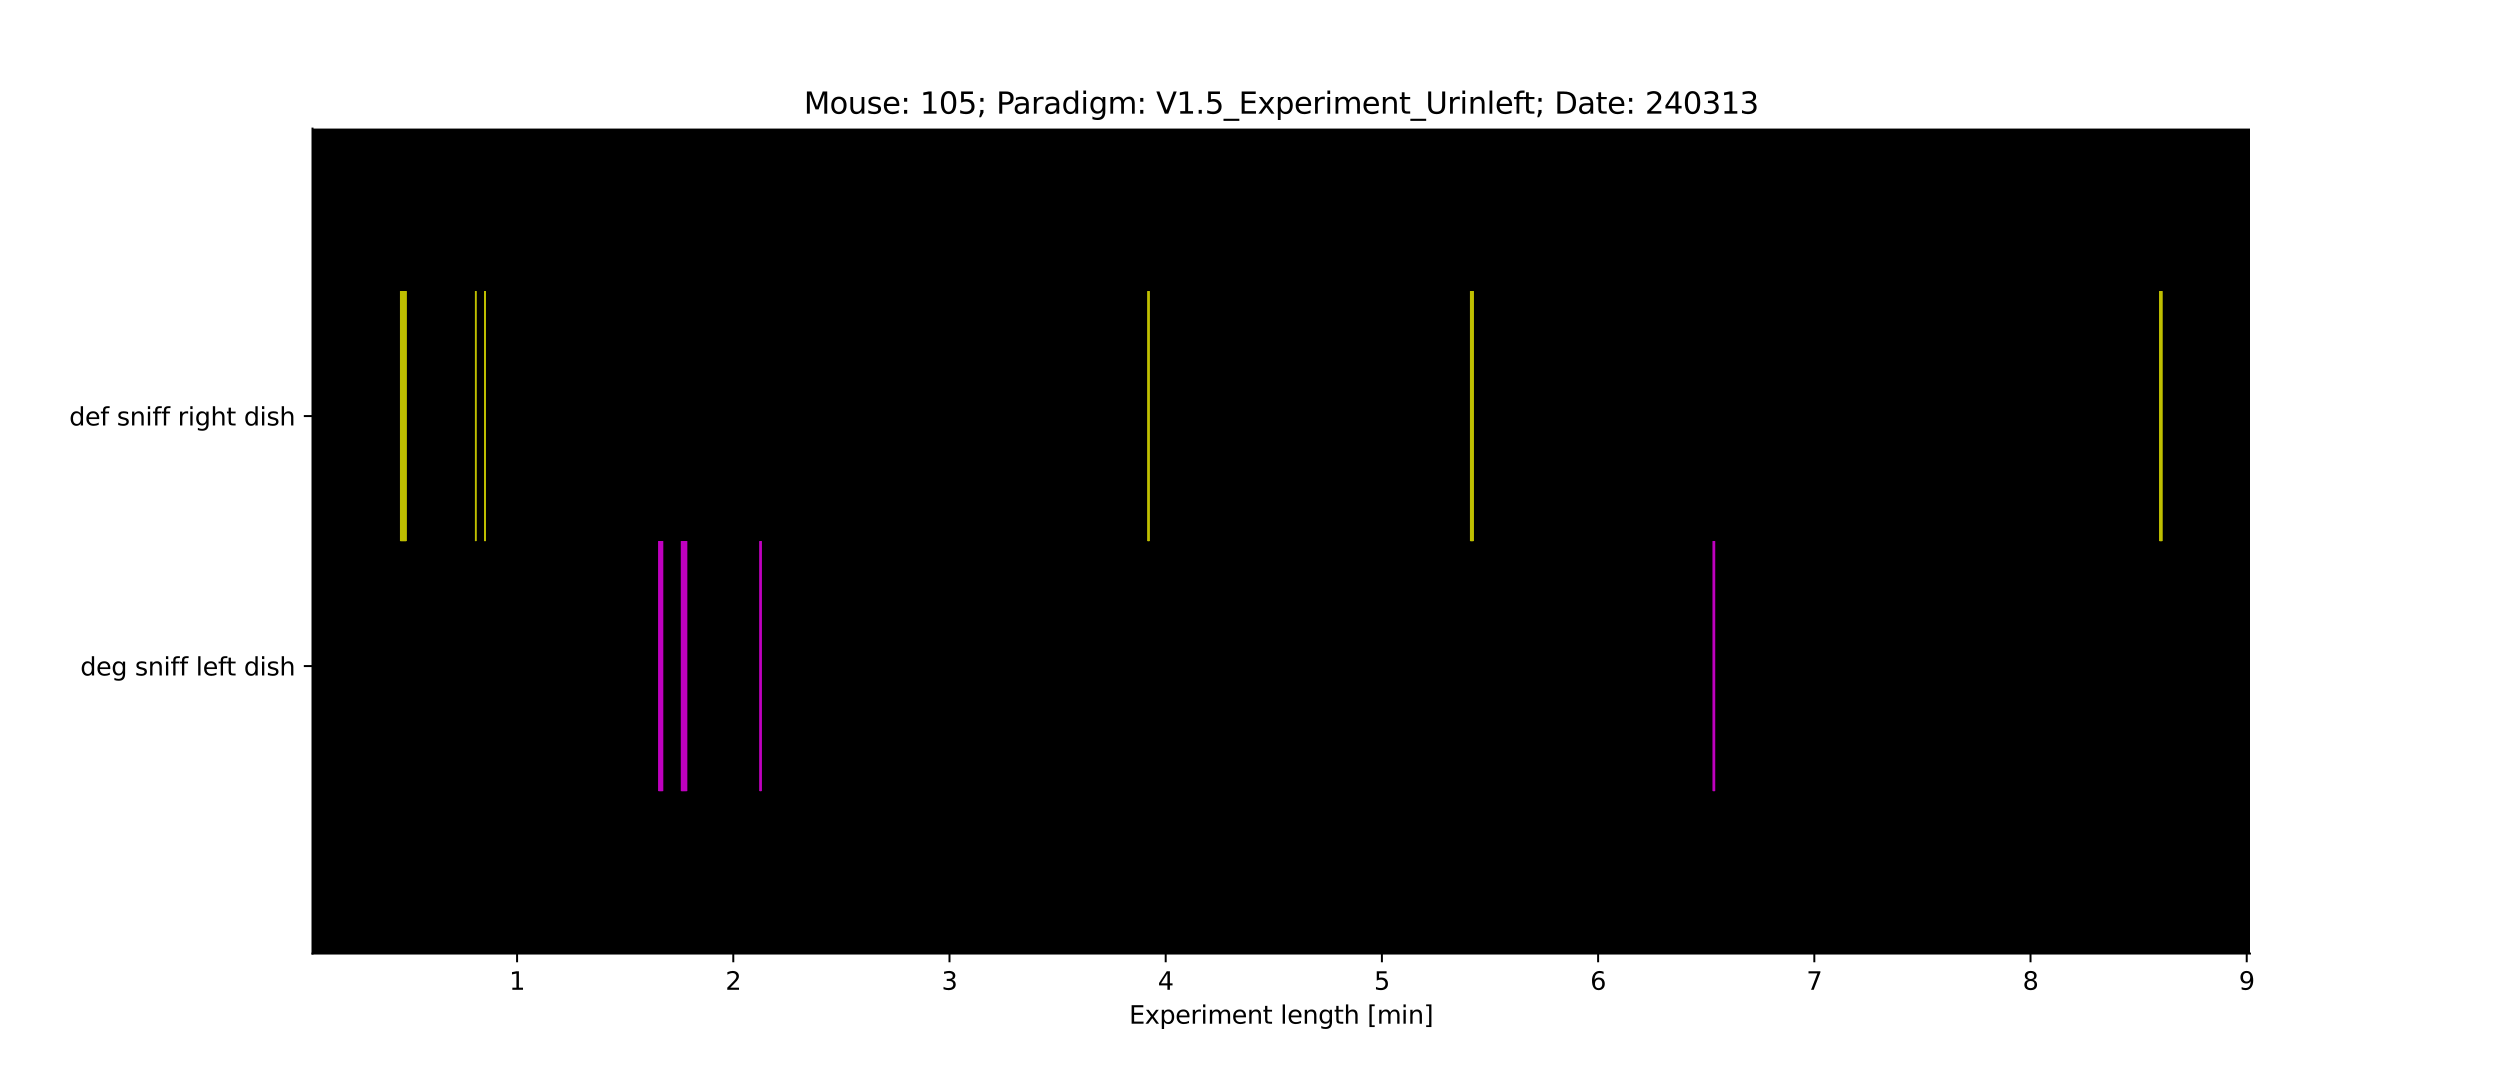 <?xml version="1.0" encoding="utf-8" standalone="no"?>
<!DOCTYPE svg PUBLIC "-//W3C//DTD SVG 1.1//EN"
  "http://www.w3.org/Graphics/SVG/1.1/DTD/svg11.dtd">
<svg xmlns:xlink="http://www.w3.org/1999/xlink" width="1008pt" height="432pt" viewBox="0 0 1008 432" xmlns="http://www.w3.org/2000/svg" version="1.1">
 <defs>
  <style type="text/css">*{stroke-linejoin: round; stroke-linecap: butt}</style>
 </defs>
 <g id="figure_1">
  <g id="patch_1">
   <path d="M 0 432 
L 1008 432 
L 1008 0 
L 0 0 
z
" style="fill: #ffffff"/>
  </g>
  <g id="axes_1">
   <g id="patch_2">
    <path d="M 126 384.48 
L 907.2 384.48 
L 907.2 51.84 
L 126 51.84 
z
"/>
   </g>
   <g id="matplotlib.axis_1">
    <g id="xtick_1">
     <g id="line2d_1">
      <defs>
       <path id="mb040f94902" d="M 0 0 
L 0 3.5 
" style="stroke: #000000; stroke-width: 0.8"/>
      </defs>
      <g>
       <use xlink:href="#mb040f94902" x="208.486" y="384.48" style="stroke: #000000; stroke-width: 0.8"/>
      </g>
     </g>
     <g id="text_1">
      <!-- 1 -->
      <g transform="translate(205.305 399.078) scale(0.1 -0.1)">
       <defs>
        <path id="DejaVuSans-31" d="M 794 531 
L 1825 531 
L 1825 4091 
L 703 3866 
L 703 4441 
L 1819 4666 
L 2450 4666 
L 2450 531 
L 3481 531 
L 3481 0 
L 794 0 
L 794 531 
z
" transform="scale(0.016)"/>
       </defs>
       <use xlink:href="#DejaVuSans-31"/>
      </g>
     </g>
    </g>
    <g id="xtick_2">
     <g id="line2d_2">
      <g>
       <use xlink:href="#mb040f94902" x="295.661" y="384.48" style="stroke: #000000; stroke-width: 0.8"/>
      </g>
     </g>
     <g id="text_2">
      <!-- 2 -->
      <g transform="translate(292.48 399.078) scale(0.1 -0.1)">
       <defs>
        <path id="DejaVuSans-32" d="M 1228 531 
L 3431 531 
L 3431 0 
L 469 0 
L 469 531 
Q 828 903 1448 1529 
Q 2069 2156 2228 2338 
Q 2531 2678 2651 2914 
Q 2772 3150 2772 3378 
Q 2772 3750 2511 3984 
Q 2250 4219 1831 4219 
Q 1534 4219 1204 4116 
Q 875 4013 500 3803 
L 500 4441 
Q 881 4594 1212 4672 
Q 1544 4750 1819 4750 
Q 2544 4750 2975 4387 
Q 3406 4025 3406 3419 
Q 3406 3131 3298 2873 
Q 3191 2616 2906 2266 
Q 2828 2175 2409 1742 
Q 1991 1309 1228 531 
z
" transform="scale(0.016)"/>
       </defs>
       <use xlink:href="#DejaVuSans-32"/>
      </g>
     </g>
    </g>
    <g id="xtick_3">
     <g id="line2d_3">
      <g>
       <use xlink:href="#mb040f94902" x="382.836" y="384.48" style="stroke: #000000; stroke-width: 0.8"/>
      </g>
     </g>
     <g id="text_3">
      <!-- 3 -->
      <g transform="translate(379.654 399.078) scale(0.1 -0.1)">
       <defs>
        <path id="DejaVuSans-33" d="M 2597 2516 
Q 3050 2419 3304 2112 
Q 3559 1806 3559 1356 
Q 3559 666 3084 287 
Q 2609 -91 1734 -91 
Q 1441 -91 1130 -33 
Q 819 25 488 141 
L 488 750 
Q 750 597 1062 519 
Q 1375 441 1716 441 
Q 2309 441 2620 675 
Q 2931 909 2931 1356 
Q 2931 1769 2642 2001 
Q 2353 2234 1838 2234 
L 1294 2234 
L 1294 2753 
L 1863 2753 
Q 2328 2753 2575 2939 
Q 2822 3125 2822 3475 
Q 2822 3834 2567 4026 
Q 2313 4219 1838 4219 
Q 1578 4219 1281 4162 
Q 984 4106 628 3988 
L 628 4550 
Q 988 4650 1302 4700 
Q 1616 4750 1894 4750 
Q 2613 4750 3031 4423 
Q 3450 4097 3450 3541 
Q 3450 3153 3228 2886 
Q 3006 2619 2597 2516 
z
" transform="scale(0.016)"/>
       </defs>
       <use xlink:href="#DejaVuSans-33"/>
      </g>
     </g>
    </g>
    <g id="xtick_4">
     <g id="line2d_4">
      <g>
       <use xlink:href="#mb040f94902" x="470.01" y="384.48" style="stroke: #000000; stroke-width: 0.8"/>
      </g>
     </g>
     <g id="text_4">
      <!-- 4 -->
      <g transform="translate(466.829 399.078) scale(0.1 -0.1)">
       <defs>
        <path id="DejaVuSans-34" d="M 2419 4116 
L 825 1625 
L 2419 1625 
L 2419 4116 
z
M 2253 4666 
L 3047 4666 
L 3047 1625 
L 3713 1625 
L 3713 1100 
L 3047 1100 
L 3047 0 
L 2419 0 
L 2419 1100 
L 313 1100 
L 313 1709 
L 2253 4666 
z
" transform="scale(0.016)"/>
       </defs>
       <use xlink:href="#DejaVuSans-34"/>
      </g>
     </g>
    </g>
    <g id="xtick_5">
     <g id="line2d_5">
      <g>
       <use xlink:href="#mb040f94902" x="557.185" y="384.48" style="stroke: #000000; stroke-width: 0.8"/>
      </g>
     </g>
     <g id="text_5">
      <!-- 5 -->
      <g transform="translate(554.003 399.078) scale(0.1 -0.1)">
       <defs>
        <path id="DejaVuSans-35" d="M 691 4666 
L 3169 4666 
L 3169 4134 
L 1269 4134 
L 1269 2991 
Q 1406 3038 1543 3061 
Q 1681 3084 1819 3084 
Q 2600 3084 3056 2656 
Q 3513 2228 3513 1497 
Q 3513 744 3044 326 
Q 2575 -91 1722 -91 
Q 1428 -91 1123 -41 
Q 819 9 494 109 
L 494 744 
Q 775 591 1075 516 
Q 1375 441 1709 441 
Q 2250 441 2565 725 
Q 2881 1009 2881 1497 
Q 2881 1984 2565 2268 
Q 2250 2553 1709 2553 
Q 1456 2553 1204 2497 
Q 953 2441 691 2322 
L 691 4666 
z
" transform="scale(0.016)"/>
       </defs>
       <use xlink:href="#DejaVuSans-35"/>
      </g>
     </g>
    </g>
    <g id="xtick_6">
     <g id="line2d_6">
      <g>
       <use xlink:href="#mb040f94902" x="644.359" y="384.48" style="stroke: #000000; stroke-width: 0.8"/>
      </g>
     </g>
     <g id="text_6">
      <!-- 6 -->
      <g transform="translate(641.178 399.078) scale(0.1 -0.1)">
       <defs>
        <path id="DejaVuSans-36" d="M 2113 2584 
Q 1688 2584 1439 2293 
Q 1191 2003 1191 1497 
Q 1191 994 1439 701 
Q 1688 409 2113 409 
Q 2538 409 2786 701 
Q 3034 994 3034 1497 
Q 3034 2003 2786 2293 
Q 2538 2584 2113 2584 
z
M 3366 4563 
L 3366 3988 
Q 3128 4100 2886 4159 
Q 2644 4219 2406 4219 
Q 1781 4219 1451 3797 
Q 1122 3375 1075 2522 
Q 1259 2794 1537 2939 
Q 1816 3084 2150 3084 
Q 2853 3084 3261 2657 
Q 3669 2231 3669 1497 
Q 3669 778 3244 343 
Q 2819 -91 2113 -91 
Q 1303 -91 875 529 
Q 447 1150 447 2328 
Q 447 3434 972 4092 
Q 1497 4750 2381 4750 
Q 2619 4750 2861 4703 
Q 3103 4656 3366 4563 
z
" transform="scale(0.016)"/>
       </defs>
       <use xlink:href="#DejaVuSans-36"/>
      </g>
     </g>
    </g>
    <g id="xtick_7">
     <g id="line2d_7">
      <g>
       <use xlink:href="#mb040f94902" x="731.534" y="384.48" style="stroke: #000000; stroke-width: 0.8"/>
      </g>
     </g>
     <g id="text_7">
      <!-- 7 -->
      <g transform="translate(728.352 399.078) scale(0.1 -0.1)">
       <defs>
        <path id="DejaVuSans-37" d="M 525 4666 
L 3525 4666 
L 3525 4397 
L 1831 0 
L 1172 0 
L 2766 4134 
L 525 4134 
L 525 4666 
z
" transform="scale(0.016)"/>
       </defs>
       <use xlink:href="#DejaVuSans-37"/>
      </g>
     </g>
    </g>
    <g id="xtick_8">
     <g id="line2d_8">
      <g>
       <use xlink:href="#mb040f94902" x="818.708" y="384.48" style="stroke: #000000; stroke-width: 0.8"/>
      </g>
     </g>
     <g id="text_8">
      <!-- 8 -->
      <g transform="translate(815.527 399.078) scale(0.1 -0.1)">
       <defs>
        <path id="DejaVuSans-38" d="M 2034 2216 
Q 1584 2216 1326 1975 
Q 1069 1734 1069 1313 
Q 1069 891 1326 650 
Q 1584 409 2034 409 
Q 2484 409 2743 651 
Q 3003 894 3003 1313 
Q 3003 1734 2745 1975 
Q 2488 2216 2034 2216 
z
M 1403 2484 
Q 997 2584 770 2862 
Q 544 3141 544 3541 
Q 544 4100 942 4425 
Q 1341 4750 2034 4750 
Q 2731 4750 3128 4425 
Q 3525 4100 3525 3541 
Q 3525 3141 3298 2862 
Q 3072 2584 2669 2484 
Q 3125 2378 3379 2068 
Q 3634 1759 3634 1313 
Q 3634 634 3220 271 
Q 2806 -91 2034 -91 
Q 1263 -91 848 271 
Q 434 634 434 1313 
Q 434 1759 690 2068 
Q 947 2378 1403 2484 
z
M 1172 3481 
Q 1172 3119 1398 2916 
Q 1625 2713 2034 2713 
Q 2441 2713 2670 2916 
Q 2900 3119 2900 3481 
Q 2900 3844 2670 4047 
Q 2441 4250 2034 4250 
Q 1625 4250 1398 4047 
Q 1172 3844 1172 3481 
z
" transform="scale(0.016)"/>
       </defs>
       <use xlink:href="#DejaVuSans-38"/>
      </g>
     </g>
    </g>
    <g id="xtick_9">
     <g id="line2d_9">
      <g>
       <use xlink:href="#mb040f94902" x="905.883" y="384.48" style="stroke: #000000; stroke-width: 0.8"/>
      </g>
     </g>
     <g id="text_9">
      <!-- 9 -->
      <g transform="translate(902.701 399.078) scale(0.1 -0.1)">
       <defs>
        <path id="DejaVuSans-39" d="M 703 97 
L 703 672 
Q 941 559 1184 500 
Q 1428 441 1663 441 
Q 2288 441 2617 861 
Q 2947 1281 2994 2138 
Q 2813 1869 2534 1725 
Q 2256 1581 1919 1581 
Q 1219 1581 811 2004 
Q 403 2428 403 3163 
Q 403 3881 828 4315 
Q 1253 4750 1959 4750 
Q 2769 4750 3195 4129 
Q 3622 3509 3622 2328 
Q 3622 1225 3098 567 
Q 2575 -91 1691 -91 
Q 1453 -91 1209 -44 
Q 966 3 703 97 
z
M 1959 2075 
Q 2384 2075 2632 2365 
Q 2881 2656 2881 3163 
Q 2881 3666 2632 3958 
Q 2384 4250 1959 4250 
Q 1534 4250 1286 3958 
Q 1038 3666 1038 3163 
Q 1038 2656 1286 2365 
Q 1534 2075 1959 2075 
z
" transform="scale(0.016)"/>
       </defs>
       <use xlink:href="#DejaVuSans-39"/>
      </g>
     </g>
    </g>
    <g id="text_10">
     <!-- Experiment length [min] -->
     <g transform="translate(455.265 412.757) scale(0.1 -0.1)">
      <defs>
       <path id="DejaVuSans-45" d="M 628 4666 
L 3578 4666 
L 3578 4134 
L 1259 4134 
L 1259 2753 
L 3481 2753 
L 3481 2222 
L 1259 2222 
L 1259 531 
L 3634 531 
L 3634 0 
L 628 0 
L 628 4666 
z
" transform="scale(0.016)"/>
       <path id="DejaVuSans-78" d="M 3513 3500 
L 2247 1797 
L 3578 0 
L 2900 0 
L 1881 1375 
L 863 0 
L 184 0 
L 1544 1831 
L 300 3500 
L 978 3500 
L 1906 2253 
L 2834 3500 
L 3513 3500 
z
" transform="scale(0.016)"/>
       <path id="DejaVuSans-70" d="M 1159 525 
L 1159 -1331 
L 581 -1331 
L 581 3500 
L 1159 3500 
L 1159 2969 
Q 1341 3281 1617 3432 
Q 1894 3584 2278 3584 
Q 2916 3584 3314 3078 
Q 3713 2572 3713 1747 
Q 3713 922 3314 415 
Q 2916 -91 2278 -91 
Q 1894 -91 1617 61 
Q 1341 213 1159 525 
z
M 3116 1747 
Q 3116 2381 2855 2742 
Q 2594 3103 2138 3103 
Q 1681 3103 1420 2742 
Q 1159 2381 1159 1747 
Q 1159 1113 1420 752 
Q 1681 391 2138 391 
Q 2594 391 2855 752 
Q 3116 1113 3116 1747 
z
" transform="scale(0.016)"/>
       <path id="DejaVuSans-65" d="M 3597 1894 
L 3597 1613 
L 953 1613 
Q 991 1019 1311 708 
Q 1631 397 2203 397 
Q 2534 397 2845 478 
Q 3156 559 3463 722 
L 3463 178 
Q 3153 47 2828 -22 
Q 2503 -91 2169 -91 
Q 1331 -91 842 396 
Q 353 884 353 1716 
Q 353 2575 817 3079 
Q 1281 3584 2069 3584 
Q 2775 3584 3186 3129 
Q 3597 2675 3597 1894 
z
M 3022 2063 
Q 3016 2534 2758 2815 
Q 2500 3097 2075 3097 
Q 1594 3097 1305 2825 
Q 1016 2553 972 2059 
L 3022 2063 
z
" transform="scale(0.016)"/>
       <path id="DejaVuSans-72" d="M 2631 2963 
Q 2534 3019 2420 3045 
Q 2306 3072 2169 3072 
Q 1681 3072 1420 2755 
Q 1159 2438 1159 1844 
L 1159 0 
L 581 0 
L 581 3500 
L 1159 3500 
L 1159 2956 
Q 1341 3275 1631 3429 
Q 1922 3584 2338 3584 
Q 2397 3584 2469 3576 
Q 2541 3569 2628 3553 
L 2631 2963 
z
" transform="scale(0.016)"/>
       <path id="DejaVuSans-69" d="M 603 3500 
L 1178 3500 
L 1178 0 
L 603 0 
L 603 3500 
z
M 603 4863 
L 1178 4863 
L 1178 4134 
L 603 4134 
L 603 4863 
z
" transform="scale(0.016)"/>
       <path id="DejaVuSans-6d" d="M 3328 2828 
Q 3544 3216 3844 3400 
Q 4144 3584 4550 3584 
Q 5097 3584 5394 3201 
Q 5691 2819 5691 2113 
L 5691 0 
L 5113 0 
L 5113 2094 
Q 5113 2597 4934 2840 
Q 4756 3084 4391 3084 
Q 3944 3084 3684 2787 
Q 3425 2491 3425 1978 
L 3425 0 
L 2847 0 
L 2847 2094 
Q 2847 2600 2669 2842 
Q 2491 3084 2119 3084 
Q 1678 3084 1418 2786 
Q 1159 2488 1159 1978 
L 1159 0 
L 581 0 
L 581 3500 
L 1159 3500 
L 1159 2956 
Q 1356 3278 1631 3431 
Q 1906 3584 2284 3584 
Q 2666 3584 2933 3390 
Q 3200 3197 3328 2828 
z
" transform="scale(0.016)"/>
       <path id="DejaVuSans-6e" d="M 3513 2113 
L 3513 0 
L 2938 0 
L 2938 2094 
Q 2938 2591 2744 2837 
Q 2550 3084 2163 3084 
Q 1697 3084 1428 2787 
Q 1159 2491 1159 1978 
L 1159 0 
L 581 0 
L 581 3500 
L 1159 3500 
L 1159 2956 
Q 1366 3272 1645 3428 
Q 1925 3584 2291 3584 
Q 2894 3584 3203 3211 
Q 3513 2838 3513 2113 
z
" transform="scale(0.016)"/>
       <path id="DejaVuSans-74" d="M 1172 4494 
L 1172 3500 
L 2356 3500 
L 2356 3053 
L 1172 3053 
L 1172 1153 
Q 1172 725 1289 603 
Q 1406 481 1766 481 
L 2356 481 
L 2356 0 
L 1766 0 
Q 1100 0 847 248 
Q 594 497 594 1153 
L 594 3053 
L 172 3053 
L 172 3500 
L 594 3500 
L 594 4494 
L 1172 4494 
z
" transform="scale(0.016)"/>
       <path id="DejaVuSans-20" transform="scale(0.016)"/>
       <path id="DejaVuSans-6c" d="M 603 4863 
L 1178 4863 
L 1178 0 
L 603 0 
L 603 4863 
z
" transform="scale(0.016)"/>
       <path id="DejaVuSans-67" d="M 2906 1791 
Q 2906 2416 2648 2759 
Q 2391 3103 1925 3103 
Q 1463 3103 1205 2759 
Q 947 2416 947 1791 
Q 947 1169 1205 825 
Q 1463 481 1925 481 
Q 2391 481 2648 825 
Q 2906 1169 2906 1791 
z
M 3481 434 
Q 3481 -459 3084 -895 
Q 2688 -1331 1869 -1331 
Q 1566 -1331 1297 -1286 
Q 1028 -1241 775 -1147 
L 775 -588 
Q 1028 -725 1275 -790 
Q 1522 -856 1778 -856 
Q 2344 -856 2625 -561 
Q 2906 -266 2906 331 
L 2906 616 
Q 2728 306 2450 153 
Q 2172 0 1784 0 
Q 1141 0 747 490 
Q 353 981 353 1791 
Q 353 2603 747 3093 
Q 1141 3584 1784 3584 
Q 2172 3584 2450 3431 
Q 2728 3278 2906 2969 
L 2906 3500 
L 3481 3500 
L 3481 434 
z
" transform="scale(0.016)"/>
       <path id="DejaVuSans-68" d="M 3513 2113 
L 3513 0 
L 2938 0 
L 2938 2094 
Q 2938 2591 2744 2837 
Q 2550 3084 2163 3084 
Q 1697 3084 1428 2787 
Q 1159 2491 1159 1978 
L 1159 0 
L 581 0 
L 581 4863 
L 1159 4863 
L 1159 2956 
Q 1366 3272 1645 3428 
Q 1925 3584 2291 3584 
Q 2894 3584 3203 3211 
Q 3513 2838 3513 2113 
z
" transform="scale(0.016)"/>
       <path id="DejaVuSans-5b" d="M 550 4863 
L 1875 4863 
L 1875 4416 
L 1125 4416 
L 1125 -397 
L 1875 -397 
L 1875 -844 
L 550 -844 
L 550 4863 
z
" transform="scale(0.016)"/>
       <path id="DejaVuSans-5d" d="M 1947 4863 
L 1947 -844 
L 622 -844 
L 622 -397 
L 1369 -397 
L 1369 4416 
L 622 4416 
L 622 4863 
L 1947 4863 
z
" transform="scale(0.016)"/>
      </defs>
      <use xlink:href="#DejaVuSans-45"/>
      <use xlink:href="#DejaVuSans-78" x="63.184"/>
      <use xlink:href="#DejaVuSans-70" x="122.363"/>
      <use xlink:href="#DejaVuSans-65" x="185.84"/>
      <use xlink:href="#DejaVuSans-72" x="247.363"/>
      <use xlink:href="#DejaVuSans-69" x="288.477"/>
      <use xlink:href="#DejaVuSans-6d" x="316.26"/>
      <use xlink:href="#DejaVuSans-65" x="413.672"/>
      <use xlink:href="#DejaVuSans-6e" x="475.195"/>
      <use xlink:href="#DejaVuSans-74" x="538.574"/>
      <use xlink:href="#DejaVuSans-20" x="577.783"/>
      <use xlink:href="#DejaVuSans-6c" x="609.57"/>
      <use xlink:href="#DejaVuSans-65" x="637.354"/>
      <use xlink:href="#DejaVuSans-6e" x="698.877"/>
      <use xlink:href="#DejaVuSans-67" x="762.256"/>
      <use xlink:href="#DejaVuSans-74" x="825.732"/>
      <use xlink:href="#DejaVuSans-68" x="864.941"/>
      <use xlink:href="#DejaVuSans-20" x="928.32"/>
      <use xlink:href="#DejaVuSans-5b" x="960.107"/>
      <use xlink:href="#DejaVuSans-6d" x="999.121"/>
      <use xlink:href="#DejaVuSans-69" x="1096.533"/>
      <use xlink:href="#DejaVuSans-6e" x="1124.316"/>
      <use xlink:href="#DejaVuSans-5d" x="1187.695"/>
     </g>
    </g>
   </g>
   <g id="matplotlib.axis_2">
    <g id="ytick_1">
     <g id="line2d_10">
      <defs>
       <path id="m689ec063d0" d="M 0 0 
L -3.5 0 
" style="stroke: #000000; stroke-width: 0.8"/>
      </defs>
      <g>
       <use xlink:href="#m689ec063d0" x="126" y="268.56" style="stroke: #000000; stroke-width: 0.8"/>
      </g>
     </g>
     <g id="text_11">
      <!-- deg sniff left dish -->
      <g transform="translate(32.38 272.359) scale(0.1 -0.1)">
       <defs>
        <path id="DejaVuSans-64" d="M 2906 2969 
L 2906 4863 
L 3481 4863 
L 3481 0 
L 2906 0 
L 2906 525 
Q 2725 213 2448 61 
Q 2172 -91 1784 -91 
Q 1150 -91 751 415 
Q 353 922 353 1747 
Q 353 2572 751 3078 
Q 1150 3584 1784 3584 
Q 2172 3584 2448 3432 
Q 2725 3281 2906 2969 
z
M 947 1747 
Q 947 1113 1208 752 
Q 1469 391 1925 391 
Q 2381 391 2643 752 
Q 2906 1113 2906 1747 
Q 2906 2381 2643 2742 
Q 2381 3103 1925 3103 
Q 1469 3103 1208 2742 
Q 947 2381 947 1747 
z
" transform="scale(0.016)"/>
        <path id="DejaVuSans-73" d="M 2834 3397 
L 2834 2853 
Q 2591 2978 2328 3040 
Q 2066 3103 1784 3103 
Q 1356 3103 1142 2972 
Q 928 2841 928 2578 
Q 928 2378 1081 2264 
Q 1234 2150 1697 2047 
L 1894 2003 
Q 2506 1872 2764 1633 
Q 3022 1394 3022 966 
Q 3022 478 2636 193 
Q 2250 -91 1575 -91 
Q 1294 -91 989 -36 
Q 684 19 347 128 
L 347 722 
Q 666 556 975 473 
Q 1284 391 1588 391 
Q 1994 391 2212 530 
Q 2431 669 2431 922 
Q 2431 1156 2273 1281 
Q 2116 1406 1581 1522 
L 1381 1569 
Q 847 1681 609 1914 
Q 372 2147 372 2553 
Q 372 3047 722 3315 
Q 1072 3584 1716 3584 
Q 2034 3584 2315 3537 
Q 2597 3491 2834 3397 
z
" transform="scale(0.016)"/>
        <path id="DejaVuSans-66" d="M 2375 4863 
L 2375 4384 
L 1825 4384 
Q 1516 4384 1395 4259 
Q 1275 4134 1275 3809 
L 1275 3500 
L 2222 3500 
L 2222 3053 
L 1275 3053 
L 1275 0 
L 697 0 
L 697 3053 
L 147 3053 
L 147 3500 
L 697 3500 
L 697 3744 
Q 697 4328 969 4595 
Q 1241 4863 1831 4863 
L 2375 4863 
z
" transform="scale(0.016)"/>
       </defs>
       <use xlink:href="#DejaVuSans-64"/>
       <use xlink:href="#DejaVuSans-65" x="63.477"/>
       <use xlink:href="#DejaVuSans-67" x="125"/>
       <use xlink:href="#DejaVuSans-20" x="188.477"/>
       <use xlink:href="#DejaVuSans-73" x="220.264"/>
       <use xlink:href="#DejaVuSans-6e" x="272.363"/>
       <use xlink:href="#DejaVuSans-69" x="335.742"/>
       <use xlink:href="#DejaVuSans-66" x="363.525"/>
       <use xlink:href="#DejaVuSans-66" x="398.73"/>
       <use xlink:href="#DejaVuSans-20" x="433.936"/>
       <use xlink:href="#DejaVuSans-6c" x="465.723"/>
       <use xlink:href="#DejaVuSans-65" x="493.506"/>
       <use xlink:href="#DejaVuSans-66" x="555.029"/>
       <use xlink:href="#DejaVuSans-74" x="588.484"/>
       <use xlink:href="#DejaVuSans-20" x="627.693"/>
       <use xlink:href="#DejaVuSans-64" x="659.48"/>
       <use xlink:href="#DejaVuSans-69" x="722.957"/>
       <use xlink:href="#DejaVuSans-73" x="750.74"/>
       <use xlink:href="#DejaVuSans-68" x="802.84"/>
      </g>
     </g>
    </g>
    <g id="ytick_2">
     <g id="line2d_11">
      <g>
       <use xlink:href="#m689ec063d0" x="126" y="167.76" style="stroke: #000000; stroke-width: 0.8"/>
      </g>
     </g>
     <g id="text_12">
      <!-- def sniff right dish -->
      <g transform="translate(27.909 171.559) scale(0.1 -0.1)">
       <use xlink:href="#DejaVuSans-64"/>
       <use xlink:href="#DejaVuSans-65" x="63.477"/>
       <use xlink:href="#DejaVuSans-66" x="125"/>
       <use xlink:href="#DejaVuSans-20" x="160.205"/>
       <use xlink:href="#DejaVuSans-73" x="191.992"/>
       <use xlink:href="#DejaVuSans-6e" x="244.092"/>
       <use xlink:href="#DejaVuSans-69" x="307.471"/>
       <use xlink:href="#DejaVuSans-66" x="335.254"/>
       <use xlink:href="#DejaVuSans-66" x="370.459"/>
       <use xlink:href="#DejaVuSans-20" x="405.664"/>
       <use xlink:href="#DejaVuSans-72" x="437.451"/>
       <use xlink:href="#DejaVuSans-69" x="478.564"/>
       <use xlink:href="#DejaVuSans-67" x="506.348"/>
       <use xlink:href="#DejaVuSans-68" x="569.824"/>
       <use xlink:href="#DejaVuSans-74" x="633.203"/>
       <use xlink:href="#DejaVuSans-20" x="672.412"/>
       <use xlink:href="#DejaVuSans-64" x="704.199"/>
       <use xlink:href="#DejaVuSans-69" x="767.676"/>
       <use xlink:href="#DejaVuSans-73" x="795.459"/>
       <use xlink:href="#DejaVuSans-68" x="847.559"/>
      </g>
     </g>
    </g>
   </g>
   <g id="EventCollection_1">
    <path d="M 265.634 218.16 
L 265.634 318.96 
" clip-path="url(#p5b635162ef)" style="fill: none; stroke: #bf00bf; stroke-width: 0.5"/>
    <path d="M 265.731 218.16 
L 265.731 318.96 
" clip-path="url(#p5b635162ef)" style="fill: none; stroke: #bf00bf; stroke-width: 0.5"/>
    <path d="M 265.828 218.16 
L 265.828 318.96 
" clip-path="url(#p5b635162ef)" style="fill: none; stroke: #bf00bf; stroke-width: 0.5"/>
    <path d="M 265.925 218.16 
L 265.925 318.96 
" clip-path="url(#p5b635162ef)" style="fill: none; stroke: #bf00bf; stroke-width: 0.5"/>
    <path d="M 266.022 218.16 
L 266.022 318.96 
" clip-path="url(#p5b635162ef)" style="fill: none; stroke: #bf00bf; stroke-width: 0.5"/>
    <path d="M 266.119 218.16 
L 266.119 318.96 
" clip-path="url(#p5b635162ef)" style="fill: none; stroke: #bf00bf; stroke-width: 0.5"/>
    <path d="M 266.215 218.16 
L 266.215 318.96 
" clip-path="url(#p5b635162ef)" style="fill: none; stroke: #bf00bf; stroke-width: 0.5"/>
    <path d="M 266.312 218.16 
L 266.312 318.96 
" clip-path="url(#p5b635162ef)" style="fill: none; stroke: #bf00bf; stroke-width: 0.5"/>
    <path d="M 266.409 218.16 
L 266.409 318.96 
" clip-path="url(#p5b635162ef)" style="fill: none; stroke: #bf00bf; stroke-width: 0.5"/>
    <path d="M 266.506 218.16 
L 266.506 318.96 
" clip-path="url(#p5b635162ef)" style="fill: none; stroke: #bf00bf; stroke-width: 0.5"/>
    <path d="M 266.603 218.16 
L 266.603 318.96 
" clip-path="url(#p5b635162ef)" style="fill: none; stroke: #bf00bf; stroke-width: 0.5"/>
    <path d="M 266.7 218.16 
L 266.7 318.96 
" clip-path="url(#p5b635162ef)" style="fill: none; stroke: #bf00bf; stroke-width: 0.5"/>
    <path d="M 266.797 218.16 
L 266.797 318.96 
" clip-path="url(#p5b635162ef)" style="fill: none; stroke: #bf00bf; stroke-width: 0.5"/>
    <path d="M 266.893 218.16 
L 266.893 318.96 
" clip-path="url(#p5b635162ef)" style="fill: none; stroke: #bf00bf; stroke-width: 0.5"/>
    <path d="M 266.99 218.16 
L 266.99 318.96 
" clip-path="url(#p5b635162ef)" style="fill: none; stroke: #bf00bf; stroke-width: 0.5"/>
    <path d="M 267.087 218.16 
L 267.087 318.96 
" clip-path="url(#p5b635162ef)" style="fill: none; stroke: #bf00bf; stroke-width: 0.5"/>
    <path d="M 267.184 218.16 
L 267.184 318.96 
" clip-path="url(#p5b635162ef)" style="fill: none; stroke: #bf00bf; stroke-width: 0.5"/>
    <path d="M 274.739 218.16 
L 274.739 318.96 
" clip-path="url(#p5b635162ef)" style="fill: none; stroke: #bf00bf; stroke-width: 0.5"/>
    <path d="M 274.836 218.16 
L 274.836 318.96 
" clip-path="url(#p5b635162ef)" style="fill: none; stroke: #bf00bf; stroke-width: 0.5"/>
    <path d="M 274.933 218.16 
L 274.933 318.96 
" clip-path="url(#p5b635162ef)" style="fill: none; stroke: #bf00bf; stroke-width: 0.5"/>
    <path d="M 275.03 218.16 
L 275.03 318.96 
" clip-path="url(#p5b635162ef)" style="fill: none; stroke: #bf00bf; stroke-width: 0.5"/>
    <path d="M 275.127 218.16 
L 275.127 318.96 
" clip-path="url(#p5b635162ef)" style="fill: none; stroke: #bf00bf; stroke-width: 0.5"/>
    <path d="M 275.223 218.16 
L 275.223 318.96 
" clip-path="url(#p5b635162ef)" style="fill: none; stroke: #bf00bf; stroke-width: 0.5"/>
    <path d="M 275.32 218.16 
L 275.32 318.96 
" clip-path="url(#p5b635162ef)" style="fill: none; stroke: #bf00bf; stroke-width: 0.5"/>
    <path d="M 275.417 218.16 
L 275.417 318.96 
" clip-path="url(#p5b635162ef)" style="fill: none; stroke: #bf00bf; stroke-width: 0.5"/>
    <path d="M 275.514 218.16 
L 275.514 318.96 
" clip-path="url(#p5b635162ef)" style="fill: none; stroke: #bf00bf; stroke-width: 0.5"/>
    <path d="M 275.611 218.16 
L 275.611 318.96 
" clip-path="url(#p5b635162ef)" style="fill: none; stroke: #bf00bf; stroke-width: 0.5"/>
    <path d="M 275.708 218.16 
L 275.708 318.96 
" clip-path="url(#p5b635162ef)" style="fill: none; stroke: #bf00bf; stroke-width: 0.5"/>
    <path d="M 275.805 218.16 
L 275.805 318.96 
" clip-path="url(#p5b635162ef)" style="fill: none; stroke: #bf00bf; stroke-width: 0.5"/>
    <path d="M 275.901 218.16 
L 275.901 318.96 
" clip-path="url(#p5b635162ef)" style="fill: none; stroke: #bf00bf; stroke-width: 0.5"/>
    <path d="M 275.998 218.16 
L 275.998 318.96 
" clip-path="url(#p5b635162ef)" style="fill: none; stroke: #bf00bf; stroke-width: 0.5"/>
    <path d="M 276.095 218.16 
L 276.095 318.96 
" clip-path="url(#p5b635162ef)" style="fill: none; stroke: #bf00bf; stroke-width: 0.5"/>
    <path d="M 276.192 218.16 
L 276.192 318.96 
" clip-path="url(#p5b635162ef)" style="fill: none; stroke: #bf00bf; stroke-width: 0.5"/>
    <path d="M 276.289 218.16 
L 276.289 318.96 
" clip-path="url(#p5b635162ef)" style="fill: none; stroke: #bf00bf; stroke-width: 0.5"/>
    <path d="M 276.386 218.16 
L 276.386 318.96 
" clip-path="url(#p5b635162ef)" style="fill: none; stroke: #bf00bf; stroke-width: 0.5"/>
    <path d="M 276.483 218.16 
L 276.483 318.96 
" clip-path="url(#p5b635162ef)" style="fill: none; stroke: #bf00bf; stroke-width: 0.5"/>
    <path d="M 276.579 218.16 
L 276.579 318.96 
" clip-path="url(#p5b635162ef)" style="fill: none; stroke: #bf00bf; stroke-width: 0.5"/>
    <path d="M 276.676 218.16 
L 276.676 318.96 
" clip-path="url(#p5b635162ef)" style="fill: none; stroke: #bf00bf; stroke-width: 0.5"/>
    <path d="M 276.773 218.16 
L 276.773 318.96 
" clip-path="url(#p5b635162ef)" style="fill: none; stroke: #bf00bf; stroke-width: 0.5"/>
    <path d="M 276.87 218.16 
L 276.87 318.96 
" clip-path="url(#p5b635162ef)" style="fill: none; stroke: #bf00bf; stroke-width: 0.5"/>
    <path d="M 306.413 218.16 
L 306.413 318.96 
" clip-path="url(#p5b635162ef)" style="fill: none; stroke: #bf00bf; stroke-width: 0.5"/>
    <path d="M 306.509 218.16 
L 306.509 318.96 
" clip-path="url(#p5b635162ef)" style="fill: none; stroke: #bf00bf; stroke-width: 0.5"/>
    <path d="M 306.606 218.16 
L 306.606 318.96 
" clip-path="url(#p5b635162ef)" style="fill: none; stroke: #bf00bf; stroke-width: 0.5"/>
    <path d="M 306.703 218.16 
L 306.703 318.96 
" clip-path="url(#p5b635162ef)" style="fill: none; stroke: #bf00bf; stroke-width: 0.5"/>
    <path d="M 306.8 218.16 
L 306.8 318.96 
" clip-path="url(#p5b635162ef)" style="fill: none; stroke: #bf00bf; stroke-width: 0.5"/>
    <path d="M 306.897 218.16 
L 306.897 318.96 
" clip-path="url(#p5b635162ef)" style="fill: none; stroke: #bf00bf; stroke-width: 0.5"/>
    <path d="M 690.755 218.16 
L 690.755 318.96 
" clip-path="url(#p5b635162ef)" style="fill: none; stroke: #bf00bf; stroke-width: 0.5"/>
    <path d="M 690.852 218.16 
L 690.852 318.96 
" clip-path="url(#p5b635162ef)" style="fill: none; stroke: #bf00bf; stroke-width: 0.5"/>
    <path d="M 690.949 218.16 
L 690.949 318.96 
" clip-path="url(#p5b635162ef)" style="fill: none; stroke: #bf00bf; stroke-width: 0.5"/>
    <path d="M 691.046 218.16 
L 691.046 318.96 
" clip-path="url(#p5b635162ef)" style="fill: none; stroke: #bf00bf; stroke-width: 0.5"/>
    <path d="M 691.143 218.16 
L 691.143 318.96 
" clip-path="url(#p5b635162ef)" style="fill: none; stroke: #bf00bf; stroke-width: 0.5"/>
    <path d="M 691.24 218.16 
L 691.24 318.96 
" clip-path="url(#p5b635162ef)" style="fill: none; stroke: #bf00bf; stroke-width: 0.5"/>
    <path d="M 691.336 218.16 
L 691.336 318.96 
" clip-path="url(#p5b635162ef)" style="fill: none; stroke: #bf00bf; stroke-width: 0.5"/>
   </g>
   <g id="EventCollection_2">
    <path d="M 161.509 117.36 
L 161.509 218.16 
" clip-path="url(#p5b635162ef)" style="fill: none; stroke: #bfbf00; stroke-width: 0.5"/>
    <path d="M 161.606 117.36 
L 161.606 218.16 
" clip-path="url(#p5b635162ef)" style="fill: none; stroke: #bfbf00; stroke-width: 0.5"/>
    <path d="M 161.703 117.36 
L 161.703 218.16 
" clip-path="url(#p5b635162ef)" style="fill: none; stroke: #bfbf00; stroke-width: 0.5"/>
    <path d="M 161.8 117.36 
L 161.8 218.16 
" clip-path="url(#p5b635162ef)" style="fill: none; stroke: #bfbf00; stroke-width: 0.5"/>
    <path d="M 161.897 117.36 
L 161.897 218.16 
" clip-path="url(#p5b635162ef)" style="fill: none; stroke: #bfbf00; stroke-width: 0.5"/>
    <path d="M 161.993 117.36 
L 161.993 218.16 
" clip-path="url(#p5b635162ef)" style="fill: none; stroke: #bfbf00; stroke-width: 0.5"/>
    <path d="M 162.09 117.36 
L 162.09 218.16 
" clip-path="url(#p5b635162ef)" style="fill: none; stroke: #bfbf00; stroke-width: 0.5"/>
    <path d="M 162.187 117.36 
L 162.187 218.16 
" clip-path="url(#p5b635162ef)" style="fill: none; stroke: #bfbf00; stroke-width: 0.5"/>
    <path d="M 162.284 117.36 
L 162.284 218.16 
" clip-path="url(#p5b635162ef)" style="fill: none; stroke: #bfbf00; stroke-width: 0.5"/>
    <path d="M 162.381 117.36 
L 162.381 218.16 
" clip-path="url(#p5b635162ef)" style="fill: none; stroke: #bfbf00; stroke-width: 0.5"/>
    <path d="M 162.478 117.36 
L 162.478 218.16 
" clip-path="url(#p5b635162ef)" style="fill: none; stroke: #bfbf00; stroke-width: 0.5"/>
    <path d="M 162.575 117.36 
L 162.575 218.16 
" clip-path="url(#p5b635162ef)" style="fill: none; stroke: #bfbf00; stroke-width: 0.5"/>
    <path d="M 162.671 117.36 
L 162.671 218.16 
" clip-path="url(#p5b635162ef)" style="fill: none; stroke: #bfbf00; stroke-width: 0.5"/>
    <path d="M 162.768 117.36 
L 162.768 218.16 
" clip-path="url(#p5b635162ef)" style="fill: none; stroke: #bfbf00; stroke-width: 0.5"/>
    <path d="M 162.865 117.36 
L 162.865 218.16 
" clip-path="url(#p5b635162ef)" style="fill: none; stroke: #bfbf00; stroke-width: 0.5"/>
    <path d="M 162.962 117.36 
L 162.962 218.16 
" clip-path="url(#p5b635162ef)" style="fill: none; stroke: #bfbf00; stroke-width: 0.5"/>
    <path d="M 163.059 117.36 
L 163.059 218.16 
" clip-path="url(#p5b635162ef)" style="fill: none; stroke: #bfbf00; stroke-width: 0.5"/>
    <path d="M 163.156 117.36 
L 163.156 218.16 
" clip-path="url(#p5b635162ef)" style="fill: none; stroke: #bfbf00; stroke-width: 0.5"/>
    <path d="M 163.253 117.36 
L 163.253 218.16 
" clip-path="url(#p5b635162ef)" style="fill: none; stroke: #bfbf00; stroke-width: 0.5"/>
    <path d="M 163.349 117.36 
L 163.349 218.16 
" clip-path="url(#p5b635162ef)" style="fill: none; stroke: #bfbf00; stroke-width: 0.5"/>
    <path d="M 163.446 117.36 
L 163.446 218.16 
" clip-path="url(#p5b635162ef)" style="fill: none; stroke: #bfbf00; stroke-width: 0.5"/>
    <path d="M 163.543 117.36 
L 163.543 218.16 
" clip-path="url(#p5b635162ef)" style="fill: none; stroke: #bfbf00; stroke-width: 0.5"/>
    <path d="M 163.64 117.36 
L 163.64 218.16 
" clip-path="url(#p5b635162ef)" style="fill: none; stroke: #bfbf00; stroke-width: 0.5"/>
    <path d="M 163.737 117.36 
L 163.737 218.16 
" clip-path="url(#p5b635162ef)" style="fill: none; stroke: #bfbf00; stroke-width: 0.5"/>
    <path d="M 191.73 117.36 
L 191.73 218.16 
" clip-path="url(#p5b635162ef)" style="fill: none; stroke: #bfbf00; stroke-width: 0.5"/>
    <path d="M 191.826 117.36 
L 191.826 218.16 
" clip-path="url(#p5b635162ef)" style="fill: none; stroke: #bfbf00; stroke-width: 0.5"/>
    <path d="M 191.923 117.36 
L 191.923 218.16 
" clip-path="url(#p5b635162ef)" style="fill: none; stroke: #bfbf00; stroke-width: 0.5"/>
    <path d="M 195.41 117.36 
L 195.41 218.16 
" clip-path="url(#p5b635162ef)" style="fill: none; stroke: #bfbf00; stroke-width: 0.5"/>
    <path d="M 195.507 117.36 
L 195.507 218.16 
" clip-path="url(#p5b635162ef)" style="fill: none; stroke: #bfbf00; stroke-width: 0.5"/>
    <path d="M 195.604 117.36 
L 195.604 218.16 
" clip-path="url(#p5b635162ef)" style="fill: none; stroke: #bfbf00; stroke-width: 0.5"/>
    <path d="M 195.701 117.36 
L 195.701 218.16 
" clip-path="url(#p5b635162ef)" style="fill: none; stroke: #bfbf00; stroke-width: 0.5"/>
    <path d="M 462.842 117.36 
L 462.842 218.16 
" clip-path="url(#p5b635162ef)" style="fill: none; stroke: #bfbf00; stroke-width: 0.5"/>
    <path d="M 462.939 117.36 
L 462.939 218.16 
" clip-path="url(#p5b635162ef)" style="fill: none; stroke: #bfbf00; stroke-width: 0.5"/>
    <path d="M 463.036 117.36 
L 463.036 218.16 
" clip-path="url(#p5b635162ef)" style="fill: none; stroke: #bfbf00; stroke-width: 0.5"/>
    <path d="M 463.133 117.36 
L 463.133 218.16 
" clip-path="url(#p5b635162ef)" style="fill: none; stroke: #bfbf00; stroke-width: 0.5"/>
    <path d="M 463.23 117.36 
L 463.23 218.16 
" clip-path="url(#p5b635162ef)" style="fill: none; stroke: #bfbf00; stroke-width: 0.5"/>
    <path d="M 463.327 117.36 
L 463.327 218.16 
" clip-path="url(#p5b635162ef)" style="fill: none; stroke: #bfbf00; stroke-width: 0.5"/>
    <path d="M 592.926 117.36 
L 592.926 218.16 
" clip-path="url(#p5b635162ef)" style="fill: none; stroke: #bfbf00; stroke-width: 0.5"/>
    <path d="M 593.023 117.36 
L 593.023 218.16 
" clip-path="url(#p5b635162ef)" style="fill: none; stroke: #bfbf00; stroke-width: 0.5"/>
    <path d="M 593.12 117.36 
L 593.12 218.16 
" clip-path="url(#p5b635162ef)" style="fill: none; stroke: #bfbf00; stroke-width: 0.5"/>
    <path d="M 593.217 117.36 
L 593.217 218.16 
" clip-path="url(#p5b635162ef)" style="fill: none; stroke: #bfbf00; stroke-width: 0.5"/>
    <path d="M 593.314 117.36 
L 593.314 218.16 
" clip-path="url(#p5b635162ef)" style="fill: none; stroke: #bfbf00; stroke-width: 0.5"/>
    <path d="M 593.41 117.36 
L 593.41 218.16 
" clip-path="url(#p5b635162ef)" style="fill: none; stroke: #bfbf00; stroke-width: 0.5"/>
    <path d="M 593.507 117.36 
L 593.507 218.16 
" clip-path="url(#p5b635162ef)" style="fill: none; stroke: #bfbf00; stroke-width: 0.5"/>
    <path d="M 593.604 117.36 
L 593.604 218.16 
" clip-path="url(#p5b635162ef)" style="fill: none; stroke: #bfbf00; stroke-width: 0.5"/>
    <path d="M 593.701 117.36 
L 593.701 218.16 
" clip-path="url(#p5b635162ef)" style="fill: none; stroke: #bfbf00; stroke-width: 0.5"/>
    <path d="M 593.798 117.36 
L 593.798 218.16 
" clip-path="url(#p5b635162ef)" style="fill: none; stroke: #bfbf00; stroke-width: 0.5"/>
    <path d="M 593.895 117.36 
L 593.895 218.16 
" clip-path="url(#p5b635162ef)" style="fill: none; stroke: #bfbf00; stroke-width: 0.5"/>
    <path d="M 593.992 117.36 
L 593.992 218.16 
" clip-path="url(#p5b635162ef)" style="fill: none; stroke: #bfbf00; stroke-width: 0.5"/>
    <path d="M 870.819 117.36 
L 870.819 218.16 
" clip-path="url(#p5b635162ef)" style="fill: none; stroke: #bfbf00; stroke-width: 0.5"/>
    <path d="M 870.916 117.36 
L 870.916 218.16 
" clip-path="url(#p5b635162ef)" style="fill: none; stroke: #bfbf00; stroke-width: 0.5"/>
    <path d="M 871.013 117.36 
L 871.013 218.16 
" clip-path="url(#p5b635162ef)" style="fill: none; stroke: #bfbf00; stroke-width: 0.5"/>
    <path d="M 871.11 117.36 
L 871.11 218.16 
" clip-path="url(#p5b635162ef)" style="fill: none; stroke: #bfbf00; stroke-width: 0.5"/>
    <path d="M 871.207 117.36 
L 871.207 218.16 
" clip-path="url(#p5b635162ef)" style="fill: none; stroke: #bfbf00; stroke-width: 0.5"/>
    <path d="M 871.303 117.36 
L 871.303 218.16 
" clip-path="url(#p5b635162ef)" style="fill: none; stroke: #bfbf00; stroke-width: 0.5"/>
    <path d="M 871.4 117.36 
L 871.4 218.16 
" clip-path="url(#p5b635162ef)" style="fill: none; stroke: #bfbf00; stroke-width: 0.5"/>
    <path d="M 871.497 117.36 
L 871.497 218.16 
" clip-path="url(#p5b635162ef)" style="fill: none; stroke: #bfbf00; stroke-width: 0.5"/>
    <path d="M 871.594 117.36 
L 871.594 218.16 
" clip-path="url(#p5b635162ef)" style="fill: none; stroke: #bfbf00; stroke-width: 0.5"/>
    <path d="M 871.691 117.36 
L 871.691 218.16 
" clip-path="url(#p5b635162ef)" style="fill: none; stroke: #bfbf00; stroke-width: 0.5"/>
   </g>
   <g id="patch_3">
    <path d="M 126 384.48 
L 126 51.84 
" style="fill: none; stroke: #000000; stroke-width: 0.8; stroke-linejoin: miter; stroke-linecap: square"/>
   </g>
   <g id="patch_4">
    <path d="M 126 384.48 
L 907.2 384.48 
" style="fill: none; stroke: #000000; stroke-width: 0.8; stroke-linejoin: miter; stroke-linecap: square"/>
   </g>
   <g id="text_13">
    <!-- Mouse: 105; Paradigm: V1.5_Experiment_Urinleft; Date: 240313 -->
    <g transform="translate(324.136 45.84) scale(0.12 -0.12)">
     <defs>
      <path id="DejaVuSans-4d" d="M 628 4666 
L 1569 4666 
L 2759 1491 
L 3956 4666 
L 4897 4666 
L 4897 0 
L 4281 0 
L 4281 4097 
L 3078 897 
L 2444 897 
L 1241 4097 
L 1241 0 
L 628 0 
L 628 4666 
z
" transform="scale(0.016)"/>
      <path id="DejaVuSans-6f" d="M 1959 3097 
Q 1497 3097 1228 2736 
Q 959 2375 959 1747 
Q 959 1119 1226 758 
Q 1494 397 1959 397 
Q 2419 397 2687 759 
Q 2956 1122 2956 1747 
Q 2956 2369 2687 2733 
Q 2419 3097 1959 3097 
z
M 1959 3584 
Q 2709 3584 3137 3096 
Q 3566 2609 3566 1747 
Q 3566 888 3137 398 
Q 2709 -91 1959 -91 
Q 1206 -91 779 398 
Q 353 888 353 1747 
Q 353 2609 779 3096 
Q 1206 3584 1959 3584 
z
" transform="scale(0.016)"/>
      <path id="DejaVuSans-75" d="M 544 1381 
L 544 3500 
L 1119 3500 
L 1119 1403 
Q 1119 906 1312 657 
Q 1506 409 1894 409 
Q 2359 409 2629 706 
Q 2900 1003 2900 1516 
L 2900 3500 
L 3475 3500 
L 3475 0 
L 2900 0 
L 2900 538 
Q 2691 219 2414 64 
Q 2138 -91 1772 -91 
Q 1169 -91 856 284 
Q 544 659 544 1381 
z
M 1991 3584 
L 1991 3584 
z
" transform="scale(0.016)"/>
      <path id="DejaVuSans-3a" d="M 750 794 
L 1409 794 
L 1409 0 
L 750 0 
L 750 794 
z
M 750 3309 
L 1409 3309 
L 1409 2516 
L 750 2516 
L 750 3309 
z
" transform="scale(0.016)"/>
      <path id="DejaVuSans-30" d="M 2034 4250 
Q 1547 4250 1301 3770 
Q 1056 3291 1056 2328 
Q 1056 1369 1301 889 
Q 1547 409 2034 409 
Q 2525 409 2770 889 
Q 3016 1369 3016 2328 
Q 3016 3291 2770 3770 
Q 2525 4250 2034 4250 
z
M 2034 4750 
Q 2819 4750 3233 4129 
Q 3647 3509 3647 2328 
Q 3647 1150 3233 529 
Q 2819 -91 2034 -91 
Q 1250 -91 836 529 
Q 422 1150 422 2328 
Q 422 3509 836 4129 
Q 1250 4750 2034 4750 
z
" transform="scale(0.016)"/>
      <path id="DejaVuSans-3b" d="M 750 3309 
L 1409 3309 
L 1409 2516 
L 750 2516 
L 750 3309 
z
M 750 794 
L 1409 794 
L 1409 256 
L 897 -744 
L 494 -744 
L 750 256 
L 750 794 
z
" transform="scale(0.016)"/>
      <path id="DejaVuSans-50" d="M 1259 4147 
L 1259 2394 
L 2053 2394 
Q 2494 2394 2734 2622 
Q 2975 2850 2975 3272 
Q 2975 3691 2734 3919 
Q 2494 4147 2053 4147 
L 1259 4147 
z
M 628 4666 
L 2053 4666 
Q 2838 4666 3239 4311 
Q 3641 3956 3641 3272 
Q 3641 2581 3239 2228 
Q 2838 1875 2053 1875 
L 1259 1875 
L 1259 0 
L 628 0 
L 628 4666 
z
" transform="scale(0.016)"/>
      <path id="DejaVuSans-61" d="M 2194 1759 
Q 1497 1759 1228 1600 
Q 959 1441 959 1056 
Q 959 750 1161 570 
Q 1363 391 1709 391 
Q 2188 391 2477 730 
Q 2766 1069 2766 1631 
L 2766 1759 
L 2194 1759 
z
M 3341 1997 
L 3341 0 
L 2766 0 
L 2766 531 
Q 2569 213 2275 61 
Q 1981 -91 1556 -91 
Q 1019 -91 701 211 
Q 384 513 384 1019 
Q 384 1609 779 1909 
Q 1175 2209 1959 2209 
L 2766 2209 
L 2766 2266 
Q 2766 2663 2505 2880 
Q 2244 3097 1772 3097 
Q 1472 3097 1187 3025 
Q 903 2953 641 2809 
L 641 3341 
Q 956 3463 1253 3523 
Q 1550 3584 1831 3584 
Q 2591 3584 2966 3190 
Q 3341 2797 3341 1997 
z
" transform="scale(0.016)"/>
      <path id="DejaVuSans-56" d="M 1831 0 
L 50 4666 
L 709 4666 
L 2188 738 
L 3669 4666 
L 4325 4666 
L 2547 0 
L 1831 0 
z
" transform="scale(0.016)"/>
      <path id="DejaVuSans-2e" d="M 684 794 
L 1344 794 
L 1344 0 
L 684 0 
L 684 794 
z
" transform="scale(0.016)"/>
      <path id="DejaVuSans-5f" d="M 3263 -1063 
L 3263 -1509 
L -63 -1509 
L -63 -1063 
L 3263 -1063 
z
" transform="scale(0.016)"/>
      <path id="DejaVuSans-55" d="M 556 4666 
L 1191 4666 
L 1191 1831 
Q 1191 1081 1462 751 
Q 1734 422 2344 422 
Q 2950 422 3222 751 
Q 3494 1081 3494 1831 
L 3494 4666 
L 4128 4666 
L 4128 1753 
Q 4128 841 3676 375 
Q 3225 -91 2344 -91 
Q 1459 -91 1007 375 
Q 556 841 556 1753 
L 556 4666 
z
" transform="scale(0.016)"/>
      <path id="DejaVuSans-44" d="M 1259 4147 
L 1259 519 
L 2022 519 
Q 2988 519 3436 956 
Q 3884 1394 3884 2338 
Q 3884 3275 3436 3711 
Q 2988 4147 2022 4147 
L 1259 4147 
z
M 628 4666 
L 1925 4666 
Q 3281 4666 3915 4102 
Q 4550 3538 4550 2338 
Q 4550 1131 3912 565 
Q 3275 0 1925 0 
L 628 0 
L 628 4666 
z
" transform="scale(0.016)"/>
     </defs>
     <use xlink:href="#DejaVuSans-4d"/>
     <use xlink:href="#DejaVuSans-6f" x="86.279"/>
     <use xlink:href="#DejaVuSans-75" x="147.461"/>
     <use xlink:href="#DejaVuSans-73" x="210.84"/>
     <use xlink:href="#DejaVuSans-65" x="262.939"/>
     <use xlink:href="#DejaVuSans-3a" x="324.463"/>
     <use xlink:href="#DejaVuSans-20" x="358.154"/>
     <use xlink:href="#DejaVuSans-31" x="389.941"/>
     <use xlink:href="#DejaVuSans-30" x="453.564"/>
     <use xlink:href="#DejaVuSans-35" x="517.188"/>
     <use xlink:href="#DejaVuSans-3b" x="580.811"/>
     <use xlink:href="#DejaVuSans-20" x="614.502"/>
     <use xlink:href="#DejaVuSans-50" x="646.289"/>
     <use xlink:href="#DejaVuSans-61" x="702.092"/>
     <use xlink:href="#DejaVuSans-72" x="763.371"/>
     <use xlink:href="#DejaVuSans-61" x="804.484"/>
     <use xlink:href="#DejaVuSans-64" x="865.764"/>
     <use xlink:href="#DejaVuSans-69" x="929.24"/>
     <use xlink:href="#DejaVuSans-67" x="957.023"/>
     <use xlink:href="#DejaVuSans-6d" x="1020.5"/>
     <use xlink:href="#DejaVuSans-3a" x="1117.912"/>
     <use xlink:href="#DejaVuSans-20" x="1151.604"/>
     <use xlink:href="#DejaVuSans-56" x="1183.391"/>
     <use xlink:href="#DejaVuSans-31" x="1251.799"/>
     <use xlink:href="#DejaVuSans-2e" x="1315.422"/>
     <use xlink:href="#DejaVuSans-35" x="1347.209"/>
     <use xlink:href="#DejaVuSans-5f" x="1410.832"/>
     <use xlink:href="#DejaVuSans-45" x="1460.832"/>
     <use xlink:href="#DejaVuSans-78" x="1524.016"/>
     <use xlink:href="#DejaVuSans-70" x="1583.195"/>
     <use xlink:href="#DejaVuSans-65" x="1646.672"/>
     <use xlink:href="#DejaVuSans-72" x="1708.195"/>
     <use xlink:href="#DejaVuSans-69" x="1749.309"/>
     <use xlink:href="#DejaVuSans-6d" x="1777.092"/>
     <use xlink:href="#DejaVuSans-65" x="1874.504"/>
     <use xlink:href="#DejaVuSans-6e" x="1936.027"/>
     <use xlink:href="#DejaVuSans-74" x="1999.406"/>
     <use xlink:href="#DejaVuSans-5f" x="2038.615"/>
     <use xlink:href="#DejaVuSans-55" x="2088.615"/>
     <use xlink:href="#DejaVuSans-72" x="2161.809"/>
     <use xlink:href="#DejaVuSans-69" x="2202.922"/>
     <use xlink:href="#DejaVuSans-6e" x="2230.705"/>
     <use xlink:href="#DejaVuSans-6c" x="2294.084"/>
     <use xlink:href="#DejaVuSans-65" x="2321.867"/>
     <use xlink:href="#DejaVuSans-66" x="2383.391"/>
     <use xlink:href="#DejaVuSans-74" x="2416.846"/>
     <use xlink:href="#DejaVuSans-3b" x="2456.055"/>
     <use xlink:href="#DejaVuSans-20" x="2489.746"/>
     <use xlink:href="#DejaVuSans-44" x="2521.533"/>
     <use xlink:href="#DejaVuSans-61" x="2598.535"/>
     <use xlink:href="#DejaVuSans-74" x="2659.814"/>
     <use xlink:href="#DejaVuSans-65" x="2699.023"/>
     <use xlink:href="#DejaVuSans-3a" x="2760.547"/>
     <use xlink:href="#DejaVuSans-20" x="2794.238"/>
     <use xlink:href="#DejaVuSans-32" x="2826.025"/>
     <use xlink:href="#DejaVuSans-34" x="2889.648"/>
     <use xlink:href="#DejaVuSans-30" x="2953.271"/>
     <use xlink:href="#DejaVuSans-33" x="3016.895"/>
     <use xlink:href="#DejaVuSans-31" x="3080.518"/>
     <use xlink:href="#DejaVuSans-33" x="3144.141"/>
    </g>
   </g>
  </g>
 </g>
 <defs>
  <clipPath id="p5b635162ef">
   <rect x="126" y="51.84" width="781.2" height="332.64"/>
  </clipPath>
 </defs>
</svg>
